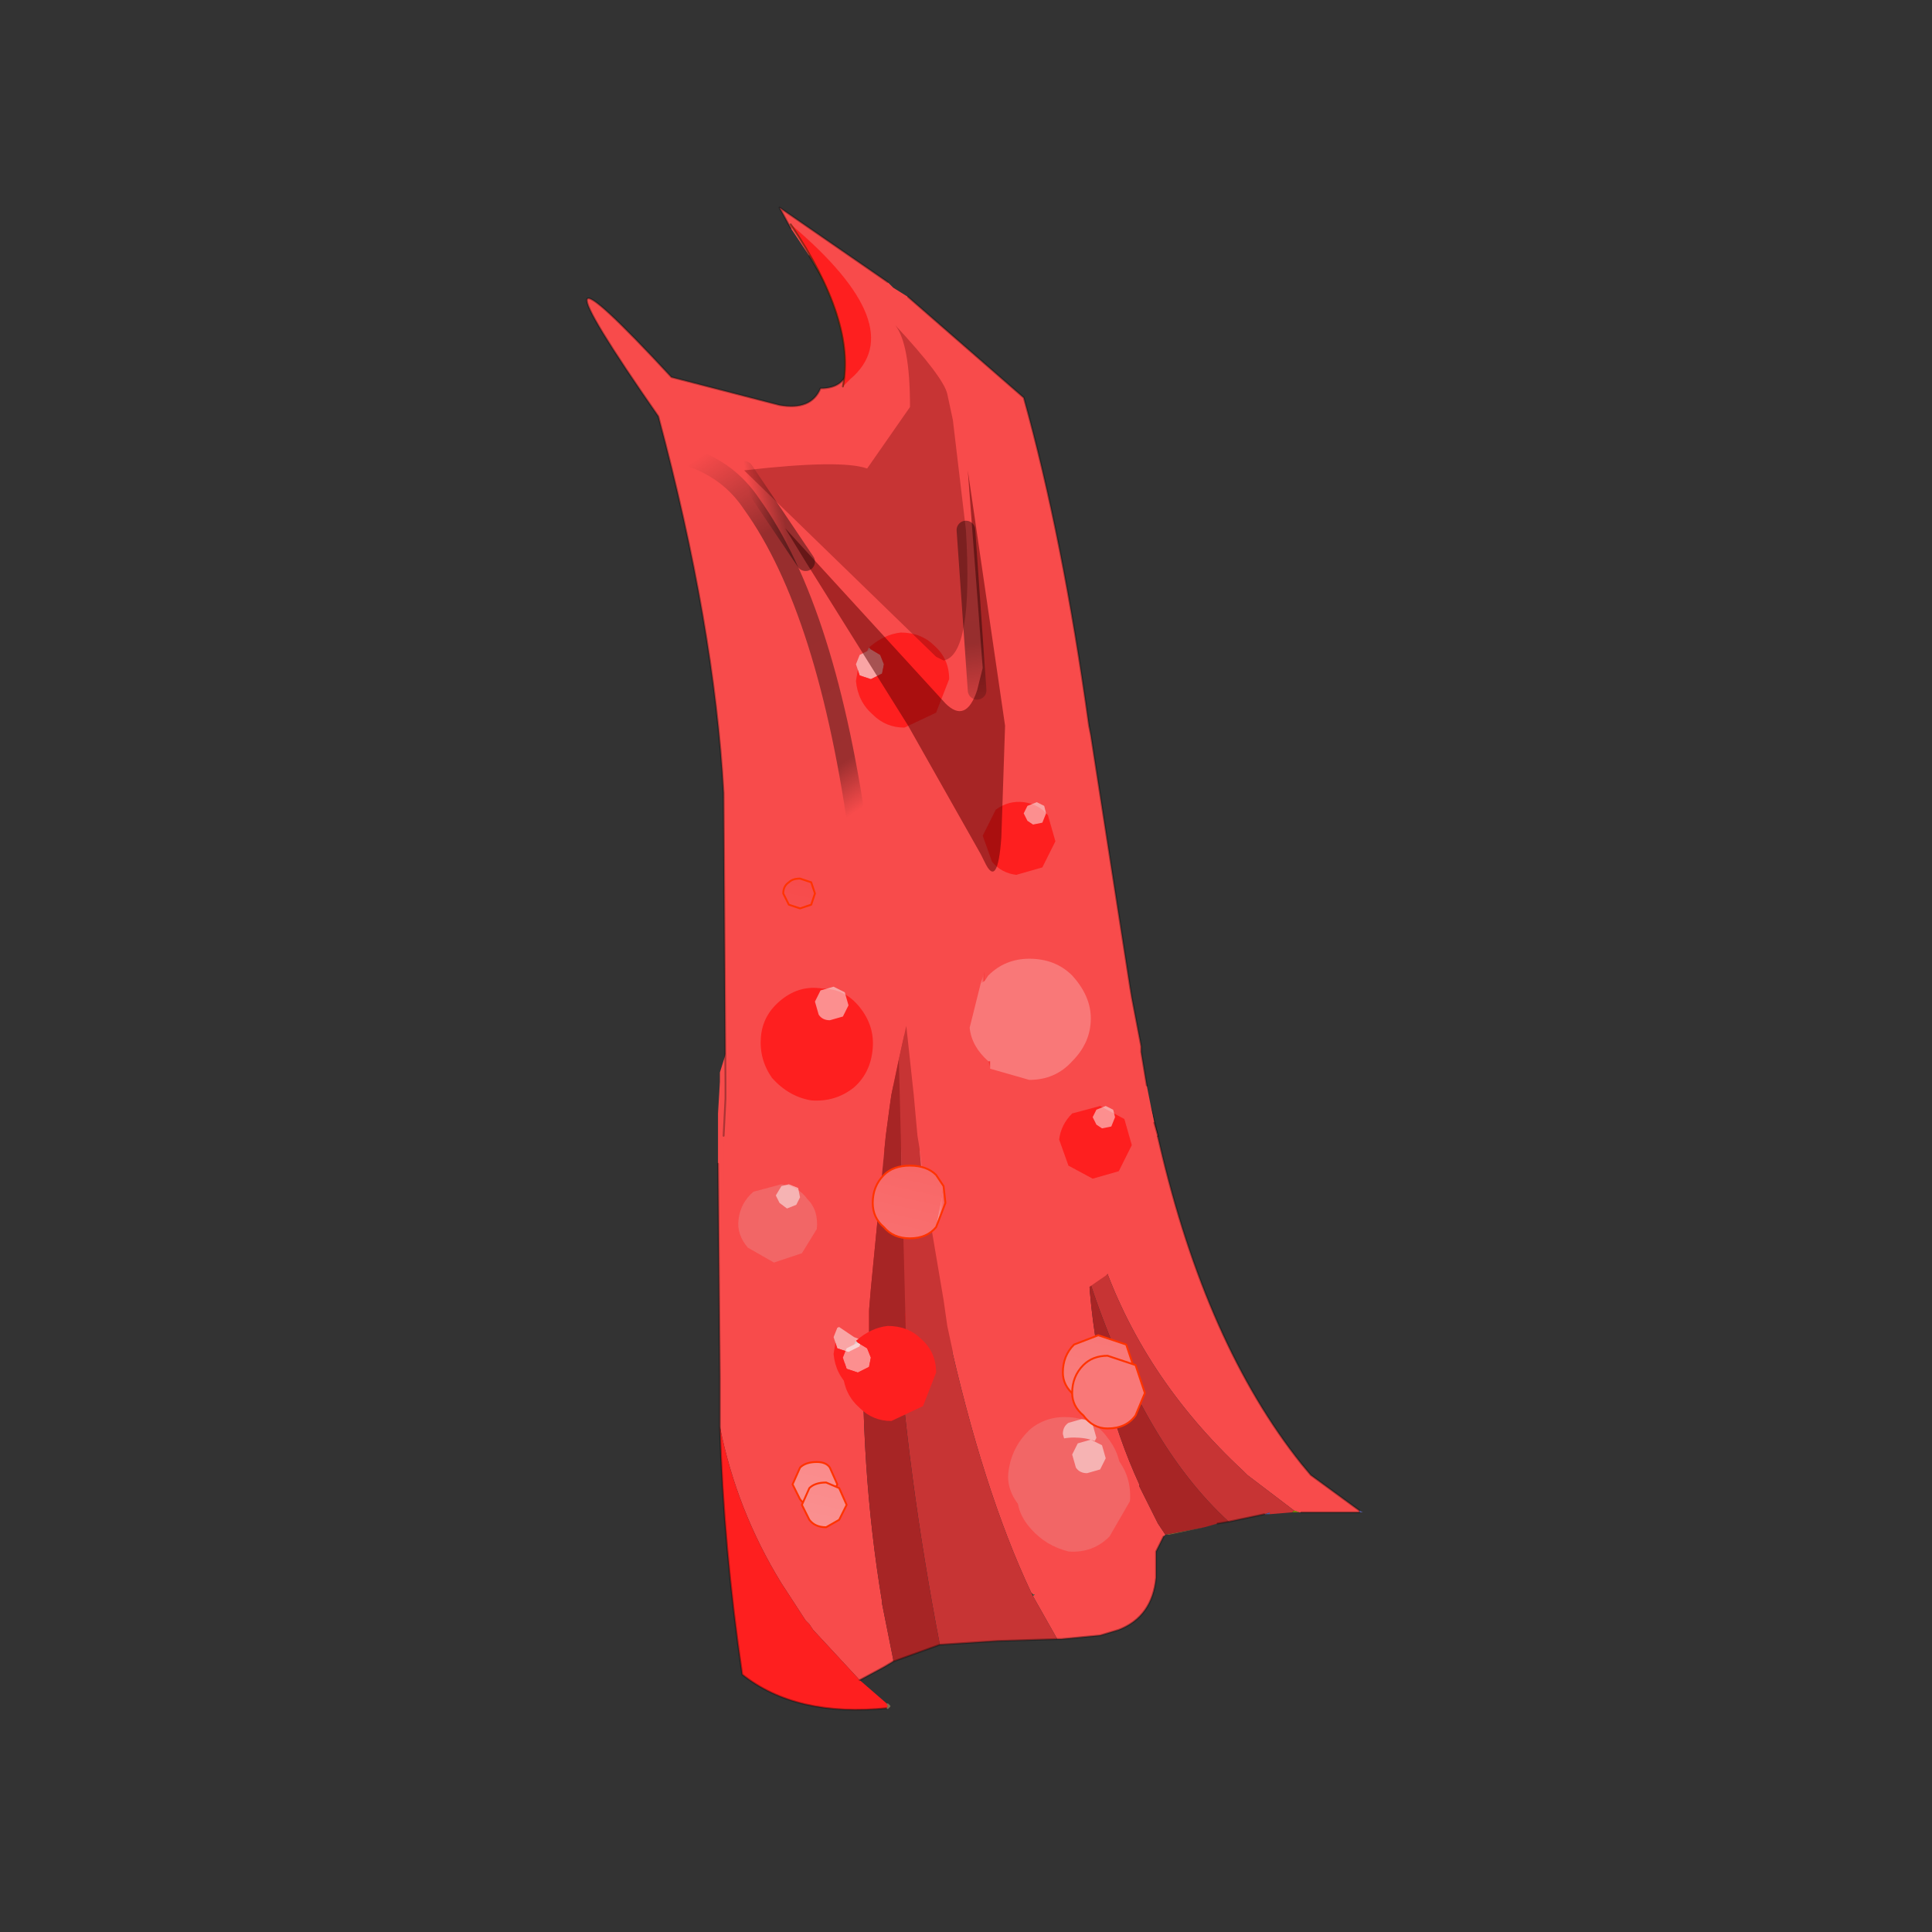 <?xml version="1.0" encoding="UTF-8" standalone="no"?>
<svg xmlns:xlink="http://www.w3.org/1999/xlink" height="440.0px" width="440.0px" xmlns="http://www.w3.org/2000/svg">
  <rect width="100%" height="100%" fill="#333333" stroke="none"/>
  <g transform="matrix(10.0, 0.0, 0.0, 10.0, 0.0, 0.0)">
    <use height="44.0" transform="matrix(0.909, 0.0, 0.0, 0.909, 2.0, 2.0)" width="44.0" xlink:href="#sprite0"/>
  </g>
  <defs>
    <g id="sprite0" transform="matrix(1.0, 0.0, 0.0, 1.0, 0.0, 0.0)">
      <use height="44.0" transform="matrix(1.0, 0.0, 0.0, 1.0, 0.0, 0.0)" width="44.0" xlink:href="#shape0"/>
      <use height="40.7" transform="matrix(0.934, 0.0, 0.0, 0.934, 12.1, 3.0)" width="21.25" xlink:href="#sprite1"/>
    </g>
    <g id="shape0" transform="matrix(1.0, 0.0, 0.0, 1.0, 0.0, 0.0)">
      <path d="M44.0 44.0 L0.0 44.0 0.0 0.0 44.0 0.0 44.0 44.0" fill="#43adca" fill-opacity="0.0" fill-rule="evenodd" stroke="none"/>
    </g>
    <g id="sprite1" transform="matrix(1.0, 0.0, 0.0, 1.0, 0.0, 0.0)">
      <use height="29.45" transform="matrix(1.0, 0.0, 0.0, 1.0, 0.0, 10.85)" width="21.25" xlink:href="#sprite2"/>
      <use height="40.7" transform="matrix(1.0, 0.0, 0.0, 1.0, 0.25, 0.0)" width="15.5" xlink:href="#sprite4"/>
    </g>
    <g id="sprite2" transform="matrix(1.0, 0.0, 0.0, 1.0, 9.8, 9.8)">
      <use height="29.45" transform="matrix(-1.0, 0.0, 0.0, 1.0, 11.45, -9.8)" width="21.25" xlink:href="#sprite3"/>
    </g>
    <g id="sprite3" transform="matrix(1.0, 0.0, 0.0, 1.0, 11.45, 9.8)">
      <use height="29.45" transform="matrix(1.0, 0.0, 0.0, 1.0, -11.45, -9.8)" width="21.25" xlink:href="#shape1"/>
    </g>
    <g id="shape1" transform="matrix(1.0, 0.0, 0.0, 1.0, 11.45, 9.8)">
      <path d="M-2.6 16.6 L-2.65 16.55 -2.6 16.55 -2.6 16.6" fill="#596a61" fill-rule="evenodd" stroke="none"/>
      <path d="M-6.15 14.95 L-6.25 14.95 -7.2 14.75 -6.15 14.95" fill="#856e35" fill-rule="evenodd" stroke="none"/>
      <path d="M1.15 18.3 L1.15 18.35 1.15 18.3" fill="#46534a" fill-rule="evenodd" stroke="none"/>
      <path d="M-8.8 14.4 L-8.95 14.4 -8.95 14.35 -8.8 14.4 M-11.35 14.35 L-11.45 14.35 -11.35 14.3 -11.35 14.35" fill="#555ba0" fill-rule="evenodd" stroke="none"/>
      <path d="M0.95 0.9 L0.95 0.7 1.0 0.9 0.95 0.9" fill="#2b301a" fill-rule="evenodd" stroke="none"/>
      <path d="M1.0 0.9 L1.05 1.1 0.9 1.1 0.95 0.9 1.0 0.9 M-2.55 16.5 L-2.6 16.6 -2.6 16.55 -2.55 16.5" fill="#363c21" fill-rule="evenodd" stroke="none"/>
      <path d="M1.3 19.6 L1.25 19.55 1.3 19.5 1.3 19.6" fill="#ccff00" fill-rule="evenodd" stroke="none"/>
      <path d="M-9.55 14.35 L-9.65 14.35 -9.75 14.35 -9.6 14.3 -9.55 14.35 M-4.1 6.55 L-4.15 6.55 -4.15 6.5 -4.1 6.3 -4.1 6.5 -4.1 6.55" fill="#718b05" fill-rule="evenodd" stroke="none"/>
      <path d="M-5.7 3.3 L-5.6 2.8 -5.55 2.55 -5.5 2.3 -4.7 0.65 -4.05 -0.1 -3.25 -0.7 -3.65 1.25 -3.65 1.4 -3.85 2.55 -3.9 2.8 -3.2 2.8 -3.25 2.7 -3.3 2.55 -3.6 1.65 -3.0 -0.85 -2.7 -1.05 -2.45 -1.2 -1.3 -1.6 -1.15 -1.6 -1.1 -1.55 -1.1 -1.6 -0.85 -1.7 -0.8 -1.7 -0.7 -1.7 0.1 -1.75 0.75 -1.7 1.1 -1.65 1.75 -1.55 1.8 -1.5 2.45 -1.25 3.65 -0.55 4.05 -0.2 4.2 -0.1 4.4 0.1 4.8 0.55 5.3 1.25 5.55 1.75 5.8 2.55 5.8 2.65 5.8 2.8 5.85 3.65 5.85 3.85 5.85 4.0 5.85 5.0 5.8 10.75 5.8 12.05 Q5.35 14.3 4.15 16.25 L3.5 17.25 3.4 17.35 3.3 17.5 2.05 18.85 1.4 18.5 1.15 18.35 1.15 18.3 1.45 16.8 1.45 16.75 Q2.05 13.15 1.95 9.2 L1.95 8.35 1.9 7.75 1.55 4.15 1.5 3.65 1.4 2.9 1.35 2.8 1.35 2.55 1.05 1.1 1.0 0.9 0.95 0.7 0.95 0.9 0.9 1.1 0.75 2.55 0.75 2.8 0.65 3.65 0.6 3.95 0.45 5.1 -0.05 8.05 -0.15 8.75 -0.3 9.45 Q-1.25 13.75 -2.55 16.5 L-2.6 16.55 -2.65 16.55 -2.6 16.6 -3.25 17.75 -3.35 17.75 -4.4 17.65 -4.9 17.5 Q-5.8 17.15 -5.9 16.1 L-5.9 15.85 -5.9 15.4 -6.1 15.0 -6.15 14.95 -5.95 14.65 -5.45 13.65 -5.45 13.6 Q-4.3 11.1 -4.1 8.1 L-4.1 7.75 -4.1 7.4 -4.1 7.1 -4.1 6.55 -4.1 6.5 -4.1 6.3 -4.15 6.5 -4.15 6.55 -4.35 7.2 -4.4 7.4 Q-5.5 10.7 -8.25 13.25 L-8.3 13.3 -8.35 13.35 -9.6 14.3 -9.75 14.35 -9.8 14.35 -11.35 14.35 -11.35 14.3 -10.05 13.35 -9.8 13.05 Q-7.25 9.85 -6.0 4.5 L-5.8 3.65 -5.7 3.35 -5.7 3.3 M-1.1 -1.55 L-1.1 -1.5 -1.6 2.55 -1.6 2.8 -1.55 2.8 -1.5 2.55 -1.05 -1.5 -1.1 -1.55" fill="#f84b4b" fill-rule="evenodd" stroke="none"/>
      <path d="M-0.1 17.9 L-1.65 17.8 -3.25 17.75 -2.6 16.6 -2.55 16.5 Q-1.25 13.75 -0.3 9.45 L-0.15 8.75 -0.05 8.05 0.45 5.1 0.6 3.95 0.65 3.65 0.75 2.8 0.75 2.55 0.9 1.1 1.05 1.1 Q1.65 8.8 -0.1 17.9 M-7.85 14.6 L-8.8 14.4 -8.95 14.35 -8.95 14.4 -9.55 14.35 -9.6 14.3 -8.35 13.35 -8.3 13.3 -8.25 13.25 Q-5.5 10.7 -4.4 7.4 L-4.35 7.2 -4.15 6.55 -4.1 6.55 -4.1 7.1 -4.1 7.4 -4.1 7.75 -4.1 8.1 Q-5.55 12.5 -7.85 14.6" fill="#c73434" fill-rule="evenodd" stroke="none"/>
      <path d="M1.15 18.35 L-0.1 17.9 Q1.65 8.8 1.05 1.1 L1.35 2.55 1.35 2.8 1.4 2.9 1.5 3.65 1.55 4.15 1.9 7.75 1.95 8.35 1.95 9.2 Q2.05 13.15 1.45 16.75 L1.45 16.8 1.15 18.3 1.15 18.35 M-7.2 14.75 L-7.55 14.65 -7.85 14.6 Q-5.55 12.5 -4.1 8.1 -4.3 11.1 -5.45 13.6 L-5.45 13.65 -5.95 14.65 -6.15 14.95 -7.2 14.75" fill="#a72525" fill-rule="evenodd" stroke="none"/>
      <path d="M5.8 12.05 Q5.7 15.3 5.2 18.7 3.75 19.85 1.3 19.6 L1.3 19.5 2.05 18.85 3.3 17.5 3.4 17.35 3.5 17.25 4.15 16.25 Q5.35 14.3 5.8 12.05" fill="#fe1f1f" fill-rule="evenodd" stroke="none"/>
      <path d="M5.85 5.0 L5.8 10.75 5.8 12.05 Q5.7 15.3 5.2 18.7 3.75 19.85 1.3 19.6 M2.05 18.85 L1.4 18.5 1.15 18.35 -0.1 17.9 -1.65 17.8 -3.25 17.75 -3.35 17.75 -4.4 17.65 -4.9 17.5 Q-5.8 17.15 -5.9 16.1 L-5.9 15.85 -5.9 15.4 -6.1 15.0 M-7.55 14.65 L-7.85 14.6 -8.8 14.4 M-9.8 14.35 L-11.35 14.35 M-11.35 14.3 L-10.05 13.35 -9.8 13.05 Q-7.25 9.85 -6.0 4.5 L-5.8 3.65 -5.7 3.35 -5.7 3.3" fill="none" stroke="#000000" stroke-linecap="round" stroke-linejoin="round" stroke-opacity="0.302" stroke-width="0.05"/>
      <path d="M1.3 19.6 L1.25 19.55 1.3 19.5" fill="none" stroke="#7b6b53" stroke-linecap="round" stroke-linejoin="round" stroke-width="0.05"/>
      <path d="M3.6 -3.1 L3.9 -3.2 4.2 -3.1 4.35 -2.8 4.2 -2.5 3.9 -2.4 3.6 -2.5 3.5 -2.8 3.6 -3.1 M0.25 6.15 L0.05 5.05 0.25 4.75 Q0.5 4.5 0.95 4.5 L1.65 4.75 1.95 5.5 1.65 6.15 Q1.4 6.45 0.95 6.45 0.5 6.45 0.25 6.15 M2.85 13.15 Q2.95 13.0 3.2 13.0 3.5 13.0 3.65 13.15 L3.85 13.6 3.65 14.0 Q3.5 14.2 3.2 14.2 2.95 14.2 2.85 14.0 L2.65 13.6 2.85 13.15 M-0.65 0.8 L-0.95 -0.4 Q-0.65 0.0 -0.65 0.55 L-0.65 0.8 M-5.35 10.6 L-5.1 9.85 -4.35 9.6 -3.7 9.85 Q-3.4 10.15 -3.4 10.6 -3.4 10.95 -3.7 11.2 -3.95 11.55 -4.35 11.55 L-5.1 11.2 -5.35 10.6" fill="url(#gradient0)" fill-rule="evenodd" stroke="none"/>
      <path d="M-1.2 1.85 L-1.2 1.7 -1.15 1.7 -1.2 1.85" fill="url(#gradient1)" fill-rule="evenodd" stroke="none"/>
      <path d="M0.05 5.05 L0.25 6.15 0.0 5.5 0.05 5.05" fill="url(#gradient2)" fill-rule="evenodd" stroke="none"/>
      <path d="M9.8 12.5 L9.75 12.5 9.65 12.45 9.75 12.45 9.8 12.5" fill="url(#gradient3)" fill-rule="evenodd" stroke="none"/>
      <path d="M9.05 13.7 L9.05 13.75 8.3 13.75 9.05 13.7" fill="url(#gradient4)" fill-rule="evenodd" stroke="none"/>
      <path d="M9.05 13.75 L9.05 13.7 9.2 13.7 9.05 13.75" fill="url(#gradient5)" fill-rule="evenodd" stroke="none"/>
      <path d="M-0.95 -0.4 L-1.05 -0.45 -1.05 -0.7 -0.95 -0.4" fill="url(#gradient6)" fill-rule="evenodd" stroke="none"/>
      <path d="M-2.75 19.45 L-2.7 19.5 -2.75 19.5 -2.75 19.45" fill="url(#gradient7)" fill-rule="evenodd" stroke="none"/>
      <path d="M-1.2 1.85 L-1.2 1.9 Q-1.65 2.2 -2.25 2.2 -2.95 2.2 -3.4 1.7 -3.9 1.2 -3.9 0.55 -3.9 -0.05 -3.4 -0.6 L-2.25 -1.05 Q-1.6 -1.05 -1.15 -0.6 L-1.05 -0.45 -0.95 -0.4 -0.65 0.8 -1.15 1.7 -1.2 1.7 -1.2 1.85" fill="#f97878" fill-rule="evenodd" stroke="none"/>
      <path d="M3.6 -3.1 L3.9 -3.2 4.2 -3.1 4.35 -2.8 4.2 -2.5 3.9 -2.4 3.6 -2.5 3.5 -2.8 3.6 -3.1 M0.05 5.05 L0.0 5.5 0.25 6.15 Q0.5 6.45 0.95 6.45 1.4 6.45 1.65 6.15 L1.95 5.5 1.65 4.75 0.95 4.5 Q0.5 4.5 0.25 4.75 L0.05 5.05 M2.85 13.15 Q2.95 13.0 3.2 13.0 3.5 13.0 3.65 13.15 L3.85 13.6 3.65 14.0 Q3.5 14.2 3.2 14.2 2.95 14.2 2.85 14.0 L2.65 13.6 2.85 13.15 M-1.05 -0.45 L-1.15 -0.6 Q-1.6 -1.05 -2.25 -1.05 L-3.4 -0.6 Q-3.9 -0.05 -3.9 0.55 -3.9 1.2 -3.4 1.7 -2.95 2.2 -2.25 2.2 -1.65 2.2 -1.2 1.9 L-1.2 1.85 -1.15 1.7 -0.65 0.8 M-0.95 -0.4 L-1.05 -0.45 M-0.95 -0.4 Q-0.65 0.0 -0.65 0.55 L-0.65 0.8 M-5.35 10.6 L-5.1 9.85 -4.35 9.6 -3.7 9.85 Q-3.4 10.15 -3.4 10.6 -3.4 10.95 -3.7 11.2 -3.95 11.55 -4.35 11.55 L-5.1 11.2 -5.35 10.6" fill="none" stroke="#ff3300" stroke-linecap="round" stroke-linejoin="round" stroke-width="0.05"/>
      <path d="M4.65 2.15 L3.6 2.75 Q2.95 2.8 2.45 2.4 2.0 2.0 1.95 1.35 1.9 0.75 2.3 0.25 2.7 -0.25 3.3 -0.25 3.9 -0.35 4.4 0.05 4.9 0.45 4.95 1.05 5.0 1.65 4.65 2.15" fill="#fe1f1f" fill-rule="evenodd" stroke="none"/>
      <path d="M2.75 0.5 L2.6 0.2 2.7 -0.15 3.0 -0.3 3.35 -0.2 3.5 0.1 3.4 0.45 3.1 0.6 2.75 0.5" fill="#fafefe" fill-opacity="0.502" fill-rule="evenodd" stroke="none"/>
      <path d="M-2.1 -5.25 L-1.35 -5.05 -1.0 -4.35 -1.25 -3.65 Q-1.5 -3.35 -1.9 -3.3 -2.3 -3.25 -2.6 -3.5 L-2.95 -4.2 -2.75 -4.9 -2.1 -5.25" fill="#fe1f1f" fill-rule="evenodd" stroke="none"/>
      <path d="M-2.6 -4.7 L-2.7 -4.95 -2.65 -5.15 -2.45 -5.25 -2.2 -5.15 -2.1 -4.95 -2.2 -4.75 -2.35 -4.65 -2.6 -4.7" fill="#fafefe" fill-opacity="0.502" fill-rule="evenodd" stroke="none"/>
      <path d="M2.05 -9.4 L2.1 -9.3 2.0 -9.35 2.05 -9.4" fill="#bcf1f1" fill-opacity="0.502" fill-rule="evenodd" stroke="none"/>
      <path d="M2.1 -9.3 L2.3 -9.2 2.4 -8.95 2.35 -8.8 2.3 -8.65 2.0 -8.55 Q1.85 -8.55 1.7 -8.7 L1.65 -8.95 1.75 -9.2 2.0 -9.35 2.1 -9.3" fill="#fafefe" fill-opacity="0.502" fill-rule="evenodd" stroke="none"/>
      <path d="M2.35 -8.8 L2.4 -8.5 Q2.35 -7.95 1.95 -7.6 1.6 -7.25 1.1 -7.25 0.6 -7.3 0.25 -7.65 -0.15 -8.05 -0.1 -8.55 -0.1 -9.1 0.3 -9.45 0.65 -9.8 1.2 -9.8 L2.05 -9.4 2.0 -9.35 1.75 -9.2 1.65 -8.95 1.7 -8.7 Q1.85 -8.55 2.0 -8.55 L2.3 -8.65 2.35 -8.8" fill="#fe1f1f" fill-rule="evenodd" stroke="none"/>
      <path d="M-4.15 2.9 L-3.4 3.1 -3.05 3.8 -3.3 4.5 Q-3.55 4.8 -3.95 4.85 L-4.65 4.65 -5.0 3.95 -4.8 3.25 Q-4.55 2.95 -4.15 2.9" fill="#fe1f1f" fill-rule="evenodd" stroke="none"/>
      <path d="M-4.45 3.45 L-4.55 3.2 -4.5 3.0 -4.3 2.9 -4.05 3.0 -3.95 3.2 -4.05 3.4 -4.2 3.5 -4.45 3.45" fill="#fafefe" fill-opacity="0.502" fill-rule="evenodd" stroke="none"/>
      <path d="M-2.3 14.25 L-3.3 14.85 Q-3.95 14.9 -4.4 14.45 L-4.95 13.5 Q-5.0 12.85 -4.6 12.35 -4.25 11.85 -3.6 11.8 -3.0 11.75 -2.55 12.1 -2.05 12.55 -1.95 13.2 -1.85 13.75 -2.3 14.25" fill="#f26666" fill-rule="evenodd" stroke="none"/>
      <path d="M-4.15 12.65 L-4.3 12.35 -4.2 12.0 Q-4.05 11.85 -3.9 11.85 L-3.55 11.95 Q-3.4 12.05 -3.4 12.25 L-3.5 12.6 -3.8 12.75 -4.15 12.65" fill="#fafefe" fill-opacity="0.502" fill-rule="evenodd" stroke="none"/>
      <path d="M2.4 9.2 L2.45 9.3 2.35 9.25 2.4 9.2" fill="#bcf1f1" fill-opacity="0.502" fill-rule="evenodd" stroke="none"/>
      <path d="M2.45 9.3 L2.65 9.4 2.75 9.65 2.7 9.8 2.65 9.95 2.35 10.05 2.05 9.9 2.0 9.65 2.1 9.4 Q2.2 9.25 2.35 9.25 L2.45 9.3" fill="#fafefe" fill-opacity="0.502" fill-rule="evenodd" stroke="none"/>
      <path d="M2.7 9.8 L2.75 10.1 Q2.7 10.65 2.3 11.0 1.95 11.35 1.45 11.35 0.95 11.3 0.6 10.95 0.2 10.55 0.25 10.05 0.25 9.5 0.65 9.15 1.0 8.8 1.55 8.8 L2.4 9.2 2.35 9.25 Q2.2 9.25 2.1 9.4 L2.0 9.65 2.05 9.9 2.35 10.05 2.65 9.95 2.7 9.8" fill="#fe1f1f" fill-rule="evenodd" stroke="none"/>
      <path d="M5.3 6.7 L4.6 7.1 Q4.15 7.15 3.85 6.85 3.5 6.6 3.45 6.2 3.4 5.7 3.7 5.4 3.95 5.05 4.4 5.0 4.8 4.95 5.15 5.2 L5.55 5.95 5.3 6.7" fill="#f26666" fill-rule="evenodd" stroke="none"/>
      <path d="M4.0 5.55 L3.9 5.35 3.95 5.1 4.2 5.0 4.4 5.05 4.55 5.3 4.45 5.5 4.25 5.65 4.0 5.55" fill="#fafefe" fill-opacity="0.502" fill-rule="evenodd" stroke="none"/>
    </g>
    <linearGradient gradientTransform="matrix(0.004, 0.018, -0.009, 0.002, -0.25, 2.8)" gradientUnits="userSpaceOnUse" id="gradient0" spreadMethod="pad" x1="-819.2" x2="819.2">
      <stop offset="0.0" stop-color="#f52121"/>
      <stop offset="1.0" stop-color="#fb9d9d"/>
    </linearGradient>
    <linearGradient gradientTransform="matrix(4.0E-4, 0.0, 0.0, 0.001, -0.95, 0.7)" gradientUnits="userSpaceOnUse" id="gradient1" spreadMethod="pad" x1="-819.2" x2="819.2">
      <stop offset="0.0" stop-color="#f52121"/>
      <stop offset="1.0" stop-color="#fb9d9d"/>
    </linearGradient>
    <linearGradient gradientTransform="matrix(2.0E-4, 0.0, 0.0, 7.0E-4, 0.05, 5.6)" gradientUnits="userSpaceOnUse" id="gradient2" spreadMethod="pad" x1="-819.2" x2="819.2">
      <stop offset="0.0" stop-color="#f52121"/>
      <stop offset="1.0" stop-color="#fb9d9d"/>
    </linearGradient>
    <linearGradient gradientTransform="matrix(1.0E-4, 0.0, 0.0, 0.0, 9.75, 12.45)" gradientUnits="userSpaceOnUse" id="gradient3" spreadMethod="pad" x1="-819.2" x2="819.2">
      <stop offset="0.0" stop-color="#f52121"/>
      <stop offset="1.0" stop-color="#fb9d9d"/>
    </linearGradient>
    <linearGradient gradientTransform="matrix(5.0E-4, 0.0, 0.0, 0.0, 8.7, 13.7)" gradientUnits="userSpaceOnUse" id="gradient4" spreadMethod="pad" x1="-819.2" x2="819.2">
      <stop offset="0.0" stop-color="#f52121"/>
      <stop offset="1.0" stop-color="#fb9d9d"/>
    </linearGradient>
    <linearGradient gradientTransform="matrix(1.0E-4, 0.0, 0.0, 0.0, 9.15, 13.7)" gradientUnits="userSpaceOnUse" id="gradient5" spreadMethod="pad" x1="-819.2" x2="819.2">
      <stop offset="0.0" stop-color="#f52121"/>
      <stop offset="1.0" stop-color="#fb9d9d"/>
    </linearGradient>
    <linearGradient gradientTransform="matrix(1.0E-4, 0.0, 0.0, 2.0E-4, -1.0, -0.6)" gradientUnits="userSpaceOnUse" id="gradient6" spreadMethod="pad" x1="-819.2" x2="819.2">
      <stop offset="0.0" stop-color="#f52121"/>
      <stop offset="1.0" stop-color="#fb9d9d"/>
    </linearGradient>
    <linearGradient gradientTransform="matrix(0.0, 0.0, 0.0, 1.0E-4, -2.75, 19.45)" gradientUnits="userSpaceOnUse" id="gradient7" spreadMethod="pad" x1="-819.2" x2="819.2">
      <stop offset="0.0" stop-color="#f52121"/>
      <stop offset="1.0" stop-color="#fb9d9d"/>
    </linearGradient>
    <g id="sprite4" transform="matrix(1.0, 0.0, 0.0, 1.0, 3.25, 2.05)">
      <use height="40.7" transform="matrix(-1.0, 0.0, 0.0, 1.0, 12.25, -2.05)" width="15.5" xlink:href="#sprite5"/>
    </g>
    <g id="sprite5" transform="matrix(1.0, 0.0, 0.0, 1.0, 12.25, 2.05)">
      <use height="40.7" transform="matrix(1.0, 0.0, 0.0, 1.0, -12.25, -2.05)" width="15.5" xlink:href="#shape2"/>
    </g>
    <g id="shape2" transform="matrix(1.0, 0.0, 0.0, 1.0, 12.25, 2.05)">
      <path d="M-3.35 0.0 L-3.05 -0.55 -2.9 -0.75 -3.35 0.0" fill="#81968b" fill-rule="evenodd" stroke="none"/>
      <path d="M-3.6 0.55 L-3.65 0.5 -3.4 0.15 -3.6 0.55" fill="#c9ac6b" fill-rule="evenodd" stroke="none"/>
      <path d="M-5.1 16.95 L-5.05 17.0 -5.1 16.95" fill="#ffffff" fill-rule="evenodd" stroke="none"/>
      <path d="M-2.9 -0.75 L-3.05 -0.55 -3.35 0.0 -3.4 0.15 -3.65 0.5 -3.6 0.55 Q-4.5 2.8 -3.2 2.8 -2.95 3.4 -2.1 3.25 L0.8 2.5 Q5.15 -2.2 1.15 3.55 -0.35 9.15 -0.6 13.65 L-0.65 21.45 -0.65 21.75 -0.65 21.85 -0.6 22.85 -0.6 24.2 Q-0.85 25.3 -1.55 26.25 L-1.95 26.75 -2.25 27.0 -4.1 28.25 -4.5 28.4 -4.5 27.55 -4.55 26.95 -4.9 23.35 -4.95 22.85 -5.05 22.1 -5.1 21.75 -5.3 20.8 -5.5 19.9 -5.7 21.75 -5.8 22.85 -5.85 22.85 -5.85 23.15 -6.0 24.3 -6.5 27.25 -6.6 27.95 -6.75 28.65 -8.75 27.8 Q-8.4 28.35 -9.4 27.6 L-10.85 26.6 -10.9 26.55 -11.35 25.95 -12.05 24.4 -12.2 23.05 -12.2 22.85 -12.25 22.85 -12.15 22.5 -12.0 21.75 -11.95 21.5 -11.8 20.6 -11.8 20.45 -11.55 19.15 -11.5 18.85 -10.45 12.1 -10.4 11.85 Q-9.7 6.8 -8.65 3.05 L-5.55 0.35 -5.15 0.1 -5.0 -0.05 -2.1 -2.05 -2.4 -1.5 -2.9 -0.75 M-5.1 16.95 L-5.05 17.0 -5.1 16.95" fill="#f84b4b" fill-rule="evenodd" stroke="none"/>
      <path d="M-6.75 28.65 L-6.6 27.95 -6.5 27.25 -6.0 24.3 -5.95 24.25 -5.85 23.15 -5.8 22.85 -5.7 21.75 -5.5 19.9 -5.3 20.8 -5.5 28.6 -6.2 28.65 -6.35 28.65 -6.75 28.65" fill="#c73434" fill-rule="evenodd" stroke="none"/>
      <path d="M-5.3 20.8 L-5.1 21.75 -5.05 22.1 -4.95 22.85 -4.9 23.35 -4.55 26.95 -4.5 27.55 -4.5 28.4 -5.5 28.6 -5.3 20.8" fill="#a72525" fill-rule="evenodd" stroke="none"/>
      <path d="M-3.35 0.0 L-2.9 -0.75 M-2.4 -1.5 L-2.1 -2.05 -5.0 -0.05 M-5.55 0.35 L-8.65 3.05 Q-9.7 6.8 -10.4 11.85 L-10.45 12.1 -11.5 18.85 -11.55 19.15 -11.8 20.45 -11.8 20.6 -11.95 21.5 M-12.15 22.5 L-12.25 22.85 M-0.6 22.85 L-0.65 21.85 -0.65 21.75 -0.65 21.45 -0.6 13.65 Q-0.35 9.15 1.15 3.55 5.15 -2.2 0.8 2.5 L-2.1 3.25 Q-2.95 3.4 -3.2 2.8 -4.5 2.8 -3.6 0.55 M-3.4 0.15 L-3.35 0.0" fill="none" stroke="#000000" stroke-linecap="round" stroke-linejoin="round" stroke-opacity="0.302" stroke-width="0.05"/>
      <path d="M-5.0 -0.05 L-5.15 0.1 -5.55 0.35" fill="none" stroke="url(#gradient8)" stroke-linecap="round" stroke-linejoin="round" stroke-width="0.5"/>
      <path d="M-3.8 2.75 L-4.0 2.55 Q-5.65 1.15 -2.4 -1.6 -4.15 1.0 -3.8 2.75" fill="#fe1f1f" fill-rule="evenodd" stroke="none"/>
      <path d="M-3.8 2.75 Q-4.15 1.0 -2.4 -1.6" fill="none" stroke="#2d2100" stroke-linecap="round" stroke-linejoin="round" stroke-opacity="0.502" stroke-width="0.05"/>
      <path d="M-3.05 16.35 L-2.95 16.05 -2.65 15.95 Q-2.45 15.95 -2.35 16.05 -2.2 16.15 -2.2 16.35 L-2.35 16.65 -2.65 16.75 -2.95 16.65 -3.05 16.35 M-6.5 24.2 L-6.3 23.9 Q-6.05 23.65 -5.6 23.65 -5.15 23.65 -4.9 23.9 -4.6 24.2 -4.6 24.65 -4.6 25.05 -4.9 25.3 -5.15 25.6 -5.6 25.6 -6.05 25.6 -6.3 25.3 L-6.5 24.2 M-3.35 32.15 Q-3.05 32.15 -2.9 32.3 L-2.7 32.75 -2.9 33.15 Q-3.05 33.35 -3.35 33.35 L-3.7 33.15 -3.9 32.75 -3.7 32.3 -3.35 32.15" fill="url(#gradient9)" fill-rule="evenodd" stroke="none"/>
      <path d="M-7.7 20.85 L-7.75 21.0 -7.75 20.85 -7.7 20.85" fill="url(#gradient10)" fill-rule="evenodd" stroke="none"/>
      <path d="M-6.3 25.3 L-6.55 24.65 -6.5 24.2 -6.3 25.3" fill="url(#gradient11)" fill-rule="evenodd" stroke="none"/>
      <path d="M3.2 31.6 L3.25 31.65 3.2 31.65 3.1 31.6 3.2 31.6" fill="url(#gradient12)" fill-rule="evenodd" stroke="none"/>
      <path d="M2.5 32.85 L2.5 32.9 1.75 32.9 2.5 32.85" fill="url(#gradient13)" fill-rule="evenodd" stroke="none"/>
      <path d="M2.5 32.9 L2.5 32.85 2.65 32.85 2.5 32.9" fill="url(#gradient14)" fill-rule="evenodd" stroke="none"/>
      <path d="M-7.6 18.7 L-7.6 18.45 -7.5 18.75 -7.6 18.7" fill="url(#gradient15)" fill-rule="evenodd" stroke="none"/>
      <path d="M-9.3 38.6 L-9.25 38.65 -9.3 38.65 -9.3 38.6" fill="url(#gradient16)" fill-rule="evenodd" stroke="none"/>
      <path d="M-7.75 21.0 L-7.75 21.05 -8.8 21.35 Q-9.5 21.35 -9.95 20.85 -10.45 20.35 -10.45 19.7 -10.45 19.1 -9.95 18.55 -9.5 18.1 -8.8 18.1 -8.15 18.1 -7.7 18.55 L-7.6 18.7 -7.5 18.75 -7.2 19.95 Q-7.25 20.45 -7.7 20.85 L-7.75 20.85 -7.75 21.0 M-11.65 30.35 L-11.9 29.75 -11.65 29.0 -10.9 28.75 Q-10.5 28.75 -10.25 29.0 -9.95 29.3 -9.95 29.75 -9.95 30.1 -10.25 30.35 -10.5 30.7 -10.9 30.7 -11.4 30.7 -11.65 30.35" fill="#f97878" fill-rule="evenodd" stroke="none"/>
      <path d="M-3.05 16.35 L-2.95 16.05 -2.65 15.95 Q-2.45 15.95 -2.35 16.05 -2.2 16.15 -2.2 16.35 L-2.35 16.65 -2.65 16.75 -2.95 16.65 -3.05 16.35 M-6.3 25.3 L-6.55 24.65 -6.5 24.2 -6.3 23.9 Q-6.05 23.65 -5.6 23.65 -5.15 23.65 -4.9 23.9 -4.6 24.2 -4.6 24.65 -4.6 25.05 -4.9 25.3 -5.15 25.6 -5.6 25.6 -6.05 25.6 -6.3 25.3 M-3.35 32.15 Q-3.05 32.15 -2.9 32.3 L-2.7 32.75 -2.9 33.15 Q-3.05 33.35 -3.35 33.35 L-3.7 33.15 -3.9 32.75 -3.7 32.3 -3.35 32.15 M-11.65 30.35 L-11.9 29.75 -11.65 29.0 -10.9 28.75 Q-10.5 28.75 -10.25 29.0 -9.95 29.3 -9.95 29.75 -9.95 30.1 -10.25 30.35 -10.5 30.7 -10.9 30.7 -11.4 30.7 -11.65 30.35" fill="none" stroke="#ff3300" stroke-linecap="round" stroke-linejoin="round" stroke-width="0.05"/>
      <path d="M-1.9 21.3 Q-2.35 21.8 -2.95 21.9 -3.6 21.95 -4.1 21.55 -4.55 21.15 -4.6 20.5 -4.65 19.9 -4.25 19.4 -3.85 18.9 -3.25 18.9 -2.65 18.8 -2.15 19.2 -1.65 19.6 -1.6 20.2 -1.55 20.8 -1.9 21.3" fill="#fe1f1f" fill-rule="evenodd" stroke="none"/>
      <path d="M-3.8 19.65 L-3.95 19.35 -3.85 19.0 -3.55 18.85 -3.2 18.95 -3.05 19.25 -3.15 19.6 Q-3.25 19.75 -3.45 19.75 L-3.8 19.65" fill="#fafefe" fill-opacity="0.502" fill-rule="evenodd" stroke="none"/>
      <path d="M-8.65 13.9 Q-8.25 13.85 -7.9 14.1 L-7.55 14.8 -7.8 15.5 Q-8.05 15.8 -8.45 15.85 L-9.15 15.65 -9.5 14.95 -9.3 14.25 Q-9.05 13.95 -8.65 13.9" fill="#fe1f1f" fill-rule="evenodd" stroke="none"/>
      <path d="M-9.15 14.45 L-9.25 14.2 -9.2 14.0 -9.0 13.9 -8.75 14.0 -8.65 14.2 -8.75 14.4 -8.9 14.5 -9.15 14.45" fill="#fafefe" fill-opacity="0.502" fill-rule="evenodd" stroke="none"/>
      <path d="M-4.55 9.8 L-4.5 9.75 -4.45 9.85 -4.55 9.8" fill="#bcf1f1" fill-opacity="0.502" fill-rule="evenodd" stroke="none"/>
      <path d="M-4.2 10.35 L-4.25 10.5 -4.55 10.6 -4.85 10.45 -4.9 10.2 -4.8 9.95 -4.55 9.8 -4.45 9.85 -4.25 9.95 -4.15 10.2 -4.2 10.35" fill="#fafefe" fill-opacity="0.502" fill-rule="evenodd" stroke="none"/>
      <path d="M-4.5 9.75 L-4.55 9.8 -4.8 9.95 -4.9 10.2 -4.85 10.45 -4.55 10.6 -4.25 10.5 -4.2 10.35 -4.15 10.65 Q-4.2 11.2 -4.6 11.55 -4.95 11.9 -5.45 11.9 L-6.3 11.5 -6.65 10.6 Q-6.65 10.05 -6.25 9.7 -5.9 9.35 -5.35 9.35 -4.9 9.4 -4.5 9.75" fill="#fe1f1f" fill-rule="evenodd" stroke="none"/>
      <path d="M-10.7 22.05 L-9.95 22.25 Q-9.65 22.55 -9.6 22.95 L-9.85 23.65 -10.5 24.0 -11.2 23.8 -11.55 23.1 -11.35 22.4 -10.7 22.05" fill="#fe1f1f" fill-rule="evenodd" stroke="none"/>
      <path d="M-11.0 22.6 L-11.1 22.35 -11.05 22.15 -10.85 22.05 -10.6 22.15 -10.5 22.35 -10.6 22.55 -10.75 22.65 -11.0 22.6" fill="#fafefe" fill-opacity="0.502" fill-rule="evenodd" stroke="none"/>
      <path d="M-8.85 33.4 Q-9.25 33.85 -9.85 34.0 -10.5 34.05 -10.95 33.6 L-11.5 32.65 Q-11.55 32.0 -11.15 31.5 -10.8 31.0 -10.15 30.95 -9.55 30.9 -9.1 31.25 -8.6 31.7 -8.5 32.35 -8.4 32.9 -8.85 33.4" fill="#f26666" fill-rule="evenodd" stroke="none"/>
      <path d="M-10.7 31.8 L-10.85 31.5 -10.75 31.15 -10.45 31.0 -10.1 31.1 -9.95 31.4 -10.05 31.75 Q-10.15 31.9 -10.35 31.9 L-10.7 31.8" fill="#fafefe" fill-opacity="0.502" fill-rule="evenodd" stroke="none"/>
      <path d="M-4.2 28.4 L-4.15 28.35 -4.1 28.45 -4.2 28.4" fill="#bcf1f1" fill-opacity="0.502" fill-rule="evenodd" stroke="none"/>
      <path d="M-3.85 28.95 L-3.9 29.1 -4.2 29.2 -4.5 29.05 -4.55 28.8 -4.45 28.55 -4.2 28.4 -4.1 28.45 -3.9 28.55 -3.8 28.8 -3.85 28.95" fill="#fafefe" fill-opacity="0.502" fill-rule="evenodd" stroke="none"/>
      <path d="M-4.15 28.35 L-4.2 28.4 -4.45 28.55 -4.55 28.8 -4.5 29.05 -4.2 29.2 -3.9 29.1 -3.85 28.95 -3.8 29.25 Q-3.85 29.8 -4.25 30.15 -4.6 30.5 -5.1 30.5 L-5.95 30.1 -6.3 29.2 Q-6.3 28.65 -5.9 28.3 -5.55 27.95 -5.0 27.95 -4.55 28.0 -4.15 28.35" fill="#fe1f1f" fill-rule="evenodd" stroke="none"/>
      <path d="M-1.25 25.85 L-1.95 26.25 -2.7 26.0 -3.1 25.35 Q-3.15 24.85 -2.85 24.55 -2.6 24.2 -2.15 24.15 L-1.4 24.35 Q-1.05 24.65 -1.0 25.1 -0.95 25.5 -1.25 25.85" fill="#f26666" fill-rule="evenodd" stroke="none"/>
      <path d="M-2.55 24.7 L-2.65 24.5 -2.6 24.25 -2.35 24.15 -2.15 24.2 -2.0 24.45 -2.1 24.65 -2.3 24.8 -2.55 24.7" fill="#fafefe" fill-opacity="0.502" fill-rule="evenodd" stroke="none"/>
      <path d="M-7.1 6.6 L-6.75 3.65 -6.6 2.95 Q-6.5 2.5 -5.2 1.1 -5.6 1.6 -5.6 3.3 L-4.45 4.95 Q-3.75 4.7 -1.15 5.0 L-6.3 10.0 -6.5 10.1 Q-7.3 9.95 -7.1 6.6" fill="#560000" fill-opacity="0.302" fill-rule="evenodd" stroke="none"/>
      <path d="M-2.8 7.45 L-5.55 11.85 -7.5 15.3 -7.6 15.5 Q-7.95 16.25 -8.05 14.85 L-8.15 11.85 -7.15 5.0 -7.55 10.3 -7.4 10.9 Q-7.1 11.8 -6.55 11.25 L-2.25 6.55 -2.8 7.45" fill="#560000" fill-opacity="0.502" fill-rule="evenodd" stroke="none"/>
      <path d="M0.3 4.65 Q-0.75 5.0 -1.35 5.9 -3.4 8.75 -4.25 15.05" fill="none" stroke="url(#gradient17)" stroke-linecap="round" stroke-linejoin="round" stroke-width="0.5"/>
      <path d="M-1.15 5.0 L-2.8 7.45" fill="none" stroke="url(#gradient18)" stroke-linecap="round" stroke-linejoin="round" stroke-width="0.5"/>
      <path d="M-7.4 10.9 L-7.1 6.6" fill="none" stroke="url(#gradient19)" stroke-linecap="round" stroke-linejoin="round" stroke-width="0.5"/>
    </g>
    <linearGradient gradientTransform="matrix(2.0E-4, -0.007, -0.007, -9.0E-4, -5.9, 5.6)" gradientUnits="userSpaceOnUse" id="gradient8" spreadMethod="pad" x1="-819.2" x2="819.2">
      <stop offset="0.0" stop-color="#000000" stop-opacity="0.0"/>
      <stop offset="0.239" stop-color="#000000" stop-opacity="0.392"/>
      <stop offset="0.788" stop-color="#000000" stop-opacity="0.373"/>
      <stop offset="0.902" stop-color="#000000" stop-opacity="0.0"/>
    </linearGradient>
    <linearGradient gradientTransform="matrix(0.004, 0.018, -0.009, 0.002, -6.8, 21.95)" gradientUnits="userSpaceOnUse" id="gradient9" spreadMethod="pad" x1="-819.2" x2="819.2">
      <stop offset="0.0" stop-color="#f52121"/>
      <stop offset="1.0" stop-color="#fb9d9d"/>
    </linearGradient>
    <linearGradient gradientTransform="matrix(4.0E-4, 0.0, 0.0, 0.001, -7.5, 19.85)" gradientUnits="userSpaceOnUse" id="gradient10" spreadMethod="pad" x1="-819.2" x2="819.2">
      <stop offset="0.0" stop-color="#f52121"/>
      <stop offset="1.0" stop-color="#fb9d9d"/>
    </linearGradient>
    <linearGradient gradientTransform="matrix(2.0E-4, 0.0, 0.0, 7.0E-4, -6.5, 24.75)" gradientUnits="userSpaceOnUse" id="gradient11" spreadMethod="pad" x1="-819.2" x2="819.2">
      <stop offset="0.0" stop-color="#f52121"/>
      <stop offset="1.0" stop-color="#fb9d9d"/>
    </linearGradient>
    <linearGradient gradientTransform="matrix(1.0E-4, 0.0, 0.0, 0.0, 3.2, 31.6)" gradientUnits="userSpaceOnUse" id="gradient12" spreadMethod="pad" x1="-819.2" x2="819.2">
      <stop offset="0.0" stop-color="#f52121"/>
      <stop offset="1.0" stop-color="#fb9d9d"/>
    </linearGradient>
    <linearGradient gradientTransform="matrix(5.0E-4, 0.0, 0.0, 0.0, 2.15, 32.85)" gradientUnits="userSpaceOnUse" id="gradient13" spreadMethod="pad" x1="-819.2" x2="819.2">
      <stop offset="0.0" stop-color="#f52121"/>
      <stop offset="1.0" stop-color="#fb9d9d"/>
    </linearGradient>
    <linearGradient gradientTransform="matrix(1.0E-4, 0.0, 0.0, 0.0, 2.6, 32.85)" gradientUnits="userSpaceOnUse" id="gradient14" spreadMethod="pad" x1="-819.2" x2="819.2">
      <stop offset="0.0" stop-color="#f52121"/>
      <stop offset="1.0" stop-color="#fb9d9d"/>
    </linearGradient>
    <linearGradient gradientTransform="matrix(1.0E-4, 0.0, 0.0, 2.0E-4, -7.55, 18.55)" gradientUnits="userSpaceOnUse" id="gradient15" spreadMethod="pad" x1="-819.2" x2="819.2">
      <stop offset="0.0" stop-color="#f52121"/>
      <stop offset="1.0" stop-color="#fb9d9d"/>
    </linearGradient>
    <linearGradient gradientTransform="matrix(0.0, 0.0, 0.0, 1.0E-4, -9.3, 38.6)" gradientUnits="userSpaceOnUse" id="gradient16" spreadMethod="pad" x1="-819.2" x2="819.2">
      <stop offset="0.0" stop-color="#f52121"/>
      <stop offset="1.0" stop-color="#fb9d9d"/>
    </linearGradient>
    <linearGradient gradientTransform="matrix(-0.005, 0.005, 0.009, 0.006, -2.15, 10.0)" gradientUnits="userSpaceOnUse" id="gradient17" spreadMethod="pad" x1="-819.2" x2="819.2">
      <stop offset="0.0" stop-color="#000000" stop-opacity="0.0"/>
      <stop offset="0.239" stop-color="#000000" stop-opacity="0.392"/>
      <stop offset="0.788" stop-color="#000000" stop-opacity="0.373"/>
      <stop offset="0.902" stop-color="#000000" stop-opacity="0.0"/>
    </linearGradient>
    <linearGradient gradientTransform="matrix(-0.002, -7.0E-4, -9.0E-4, 0.005, -3.5, 8.25)" gradientUnits="userSpaceOnUse" id="gradient18" spreadMethod="pad" x1="-819.2" x2="819.2">
      <stop offset="0.0" stop-color="#000000" stop-opacity="0.0"/>
      <stop offset="0.239" stop-color="#000000" stop-opacity="0.392"/>
      <stop offset="0.788" stop-color="#000000" stop-opacity="0.373"/>
      <stop offset="0.902" stop-color="#000000" stop-opacity="0.0"/>
    </linearGradient>
    <linearGradient gradientTransform="matrix(2.0E-4, -0.007, -0.007, -9.0E-4, -6.75, 6.7)" gradientUnits="userSpaceOnUse" id="gradient19" spreadMethod="pad" x1="-819.2" x2="819.2">
      <stop offset="0.0" stop-color="#000000" stop-opacity="0.0"/>
      <stop offset="0.239" stop-color="#000000" stop-opacity="0.392"/>
      <stop offset="0.788" stop-color="#000000" stop-opacity="0.373"/>
      <stop offset="0.902" stop-color="#000000" stop-opacity="0.0"/>
    </linearGradient>
  </defs>
</svg>
